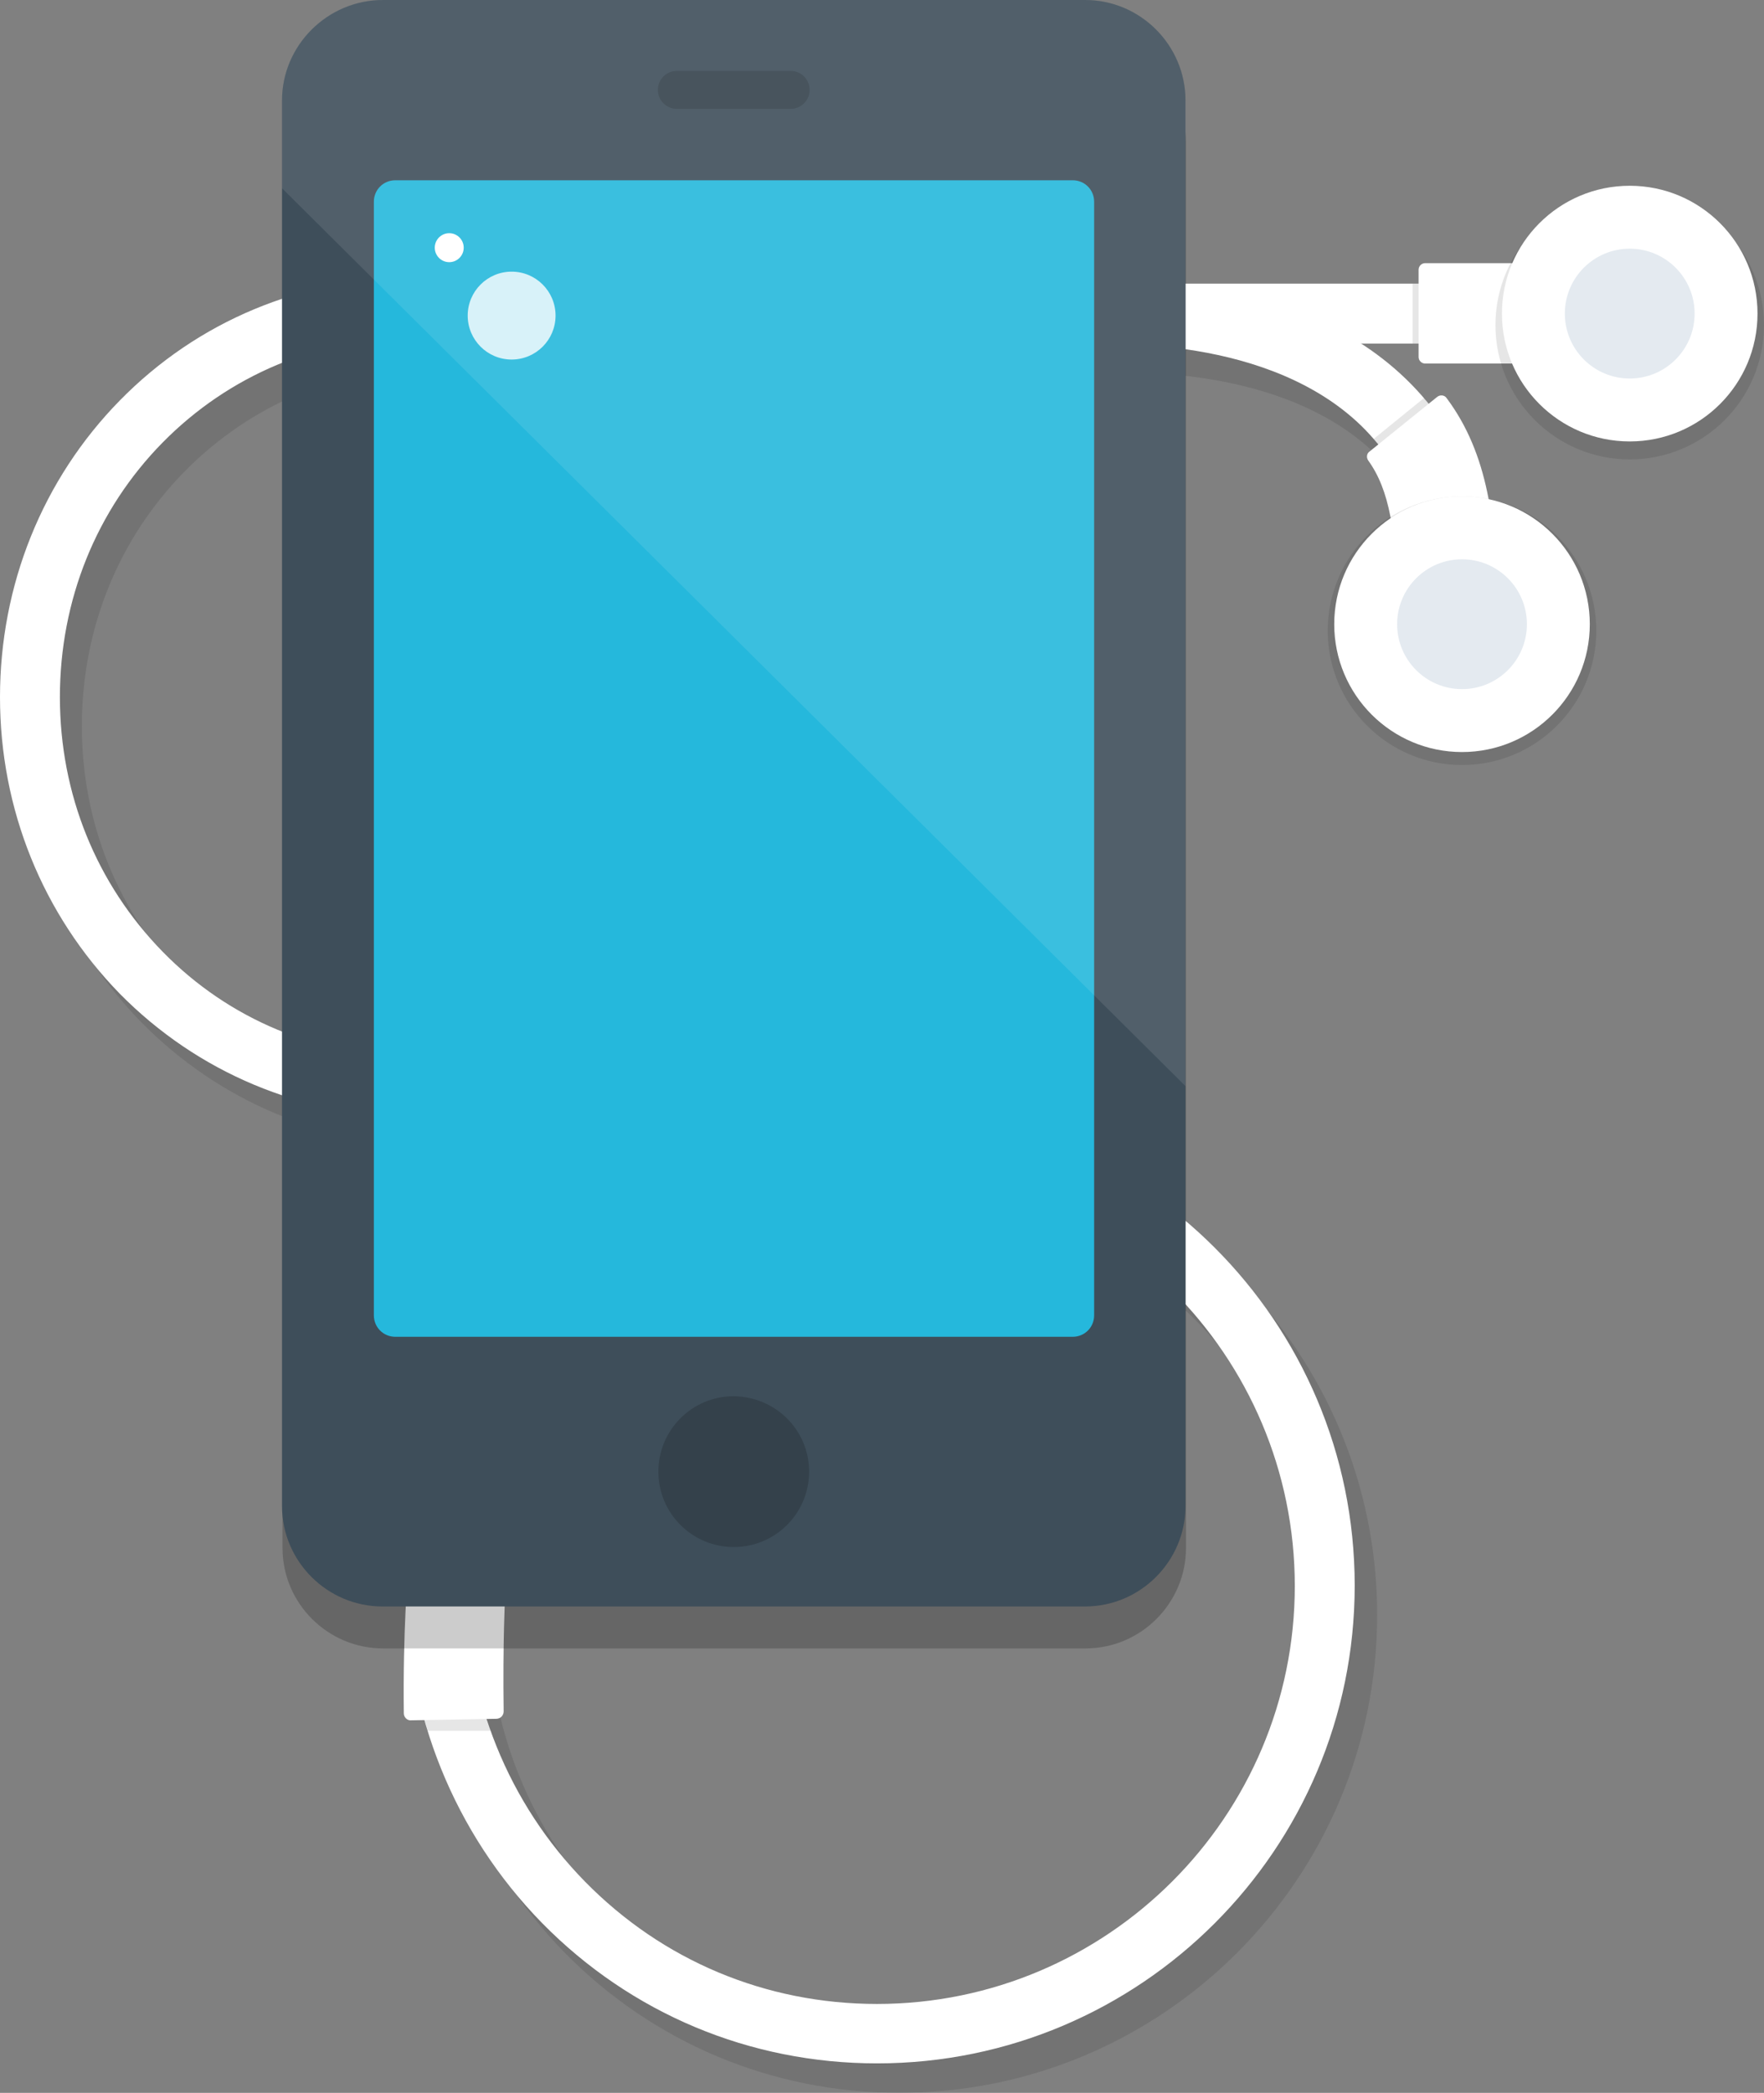 <?xml version="1.0" encoding="utf-8"?>
<!-- Generator: Adobe Illustrator 17.1.0, SVG Export Plug-In . SVG Version: 6.00 Build 0)  -->
<!DOCTYPE svg PUBLIC "-//W3C//DTD SVG 1.1//EN" "http://www.w3.org/Graphics/SVG/1.1/DTD/svg11.dtd">
<svg version="1.1" id="Layer_1" xmlns="http://www.w3.org/2000/svg" xmlns:xlink="http://www.w3.org/1999/xlink" x="0px" y="0px"
	 viewBox="0 0 353.4 419.1" enable-background="new 0 0 353.4 419.1" xml:space="preserve">
<rect x="0" y="0" width="353.4" height="419.1" fill="#808080" stroke="none"/>
<g opacity="0.1">
	<path d="M180.2,419.1c-25.5,0-49.3-10-67.1-28.1c-17.6-18-27.3-42-27.3-67.6c0-25.6,9.7-49.6,27.3-67.6
		c17.7-18.1,41.6-28.1,67.1-28.1c52.8,0,95.7,42.9,95.7,95.7S233,419.1,180.2,419.1z M180.2,239.7c-22.3,0-43,8.7-58.5,24.5
		c-15.4,15.7-23.9,36.8-23.9,59.2s8.5,43.5,23.9,59.2c15.5,15.8,36.2,24.5,58.5,24.5c46.1,0,83.7-37.5,83.7-83.7
		S226.4,239.7,180.2,239.7z"/>
</g>
<g opacity="0.1">
	<path d="M87.3,229.4c-22.4,0-43.3-8.8-58.9-24.6c-15.5-15.8-24-36.9-24-59.4s8.5-43.6,24-59.4C44.1,70.1,65,61.4,87.3,61.4
		c46.3,0,84,37.7,84,84S133.7,229.4,87.3,229.4z M87.3,73.4c-19.1,0-37,7.5-50.3,21c-13.3,13.5-20.6,31.6-20.6,51s7.3,37.4,20.6,51
		c13.3,13.6,31.2,21,50.3,21c39.7,0,72-32.3,72-72C159.3,105.7,127,73.4,87.3,73.4z"/>
</g>
<g>
	<rect x="143.2" y="56.8" fill="#FFFFFF" width="149.7" height="12"/>
</g>
<g>
	<path fill="#FFFFFF" d="M175.7,413.2c-25.5,0-49.3-10-67.1-28.1c-17.6-18-27.3-42-27.3-67.6c0-25.6,9.7-49.6,27.3-67.6
		c17.7-18.1,41.6-28.1,67.1-28.1c52.8,0,95.7,42.9,95.7,95.7C271.4,370.3,228.5,413.2,175.7,413.2z M175.7,233.9
		c-22.3,0-43,8.7-58.5,24.5c-15.4,15.7-23.9,36.8-23.9,59.2s8.5,43.5,23.9,59.2c15.5,15.8,36.2,24.5,58.5,24.5
		c46.1,0,83.7-37.5,83.7-83.7C259.4,271.4,221.9,233.9,175.7,233.9z"/>
</g>
<g>
	<path fill="#FFFFFF" d="M82.9,223.6c-22.4,0-43.3-8.8-58.9-24.6C8.5,183.1,0,162,0,139.6S8.5,96,24,80.2
		c15.6-15.9,36.5-24.6,58.9-24.6c46.3,0,84,37.7,84,84S129.2,223.6,82.9,223.6z M82.9,67.6c-19.1,0-37,7.5-50.3,21
		c-13.3,13.5-20.6,31.6-20.6,51s7.3,37.4,20.6,51c13.3,13.6,31.2,21,50.3,21c39.7,0,72-32.3,72-72C154.9,99.9,122.6,67.6,82.9,67.6z
		"/>
</g>
<g opacity="0.1">
	<g>
		<path d="M302.3,128h-13c0-16.3-4.9-29-14.6-37.9c-19.8-18.1-53.3-15.3-53.6-15.3l-1.2-12.9c1.6-0.1,39.5-3.3,63.5,18.6
			C296,91.9,302.3,107.9,302.3,128z"/>
	</g>
</g>
<g>
	<g>
		<path fill="#FFFFFF" d="M299.4,122.3h-13c0-16.3-4.9-29-14.6-37.9c-19.8-18.1-53.3-15.3-53.6-15.3l-1.2-12.9
			c1.6-0.1,39.5-3.3,63.5,18.6C293,86.2,299.4,102.2,299.4,122.3z"/>
	</g>
</g>
<g opacity="0.1">
	<g>
		<path d="M298.9,121.3h-20c0-16.6,1-27.6-3.7-33.4l10.1-8.2C294.4,91,298.9,103.2,298.9,121.3z"/>
	</g>
</g>
<g>
	<g>
		<path fill="#FFFFFF" d="M299.9,122.3h-20c0-15.7-1.6-24.3-5.8-30.1c-0.4-0.6-0.3-1.4,0.3-1.8l13.5-10.9c0.6-0.5,1.5-0.4,1.9,0.2
			C298.1,90.8,299.9,104.8,299.9,122.3z"/>
	</g>
</g>
<g opacity="0.1">
	<g>
		<path d="M85.7,346.6c-5.3-17.5,1-29.7,1.1-30.3l16.4,4.9l-9.7-2.4l6.7,2.4c-5.1,0.6-6.6,10.6-1.9,25.4H85.7z"/>
	</g>
</g>
<g>
	<g>
		<path fill="#FFFFFF" d="M80.9,343.1c-0.2-16.4,0.8-28.2,0.9-28.8l21.4,4.9l-9.7-2.4l7.7,2.4c0,0.1-0.5,9.9-0.3,23.5
			c0,0.8-0.6,1.5-1.5,1.5l-17,0.3C81.6,344.6,80.9,343.9,80.9,343.1z"/>
	</g>
</g>
<g opacity="0.1">
	<g>
		<rect x="283" y="56.8" width="29.4" height="12"/>
	</g>
</g>
<g>
	<g>
		<path fill="#FFFFFF" d="M313.5,72.8h-28c-0.7,0-1.3-0.6-1.3-1.3V54c0-0.7,0.6-1.3,1.3-1.3h28V72.8z"/>
	</g>
</g>
<g>
	<g>
		<g opacity="0.2">
			<g>
				<g>
					<path d="M217.4,8.3H76.7c-11.1,0-20.1,9.1-20.1,20.1V310c0,11.1,9.1,20.1,20.1,20.1h140.8c11.1,0,20.1-9.1,20.1-20.1V28.4
						C237.5,17.4,228.5,8.3,217.4,8.3L217.4,8.3z"/>
				</g>
			</g>
		</g>
		<g>
			<g>
				<g>
					<path fill="#3E4E5A" d="M217.4,0H76.7C65.6,0,56.5,9.1,56.5,20.1v281.5c0,11.1,9.1,20.1,20.1,20.1h140.8
						c11.1,0,20.1-9.1,20.1-20.1V20.1C237.5,9.1,228.5,0,217.4,0L217.4,0z"/>
				</g>
			</g>
			<g>
				<g>
					<path fill="#25B8DC" d="M79.2,36.1h135.7c2.4,0,4.3,1.9,4.3,4.3v223c0,2.4-1.9,4.3-4.3,4.3H79.2c-2.4,0-4.3-1.9-4.3-4.3v-223
						C74.9,38,76.8,36.1,79.2,36.1z"/>
				</g>
			</g>
		</g>
		<g>
			<g>
				<path fill="#34414B" d="M162.2,18c0,2.1-1.7,3.8-3.8,3.8h-22.8c-2.1,0-3.8-1.7-3.8-3.8l0,0c0-2.1,1.7-3.8,3.8-3.8h22.8
					C160.5,14.2,162.2,15.9,162.2,18L162.2,18z"/>
			</g>
		</g>
	</g>
	<g>
		<g>
			<path fill="#34414B" d="M162.1,294.7c0,8.3-6.7,15.1-15.1,15.1c-8.3,0-15.1-6.7-15.1-15.1c0-8.3,6.7-15.1,15.1-15.1
				C155.4,279.7,162.1,286.4,162.1,294.7z"/>
		</g>
	</g>
</g>
<g opacity="0.1" enable-background="new    ">
	<g>
		<path fill="#FFFFFF" d="M217.4,0H76.7C65.6,0,56.5,9.1,56.5,20.1v17.6l181,179.8V20.1C237.5,9.1,228.5,0,217.4,0L217.4,0z"/>
	</g>
</g>
<g opacity="0.1">
	<g>
		<circle cx="326.5" cy="65.1" r="26.9"/>
	</g>
</g>
<g>
	<g>
		<circle fill="#FFFFFF" cx="326.5" cy="62.8" r="25.6"/>
	</g>
</g>
<g>
	<g>
		<circle fill="#E4EAF0" cx="326.5" cy="62.8" r="13"/>
	</g>
</g>
<g opacity="0.1">
	<g>
		<circle cx="292.9" cy="126.3" r="26.9"/>
	</g>
</g>
<g>
	<g>
		<circle fill="#FFFFFF" cx="292.9" cy="125" r="25.6"/>
	</g>
</g>
<g>
	<g>
		<circle fill="#E4EAF0" cx="292.9" cy="125" r="13"/>
	</g>
</g>
<g opacity="0.8">
	<circle fill="#FFFFFF" cx="102.5" cy="63.2" r="8.8"/>
</g>
<g>
	<circle fill="#FFFFFF" cx="90" cy="49.6" r="2.9"/>
</g>
</svg>
